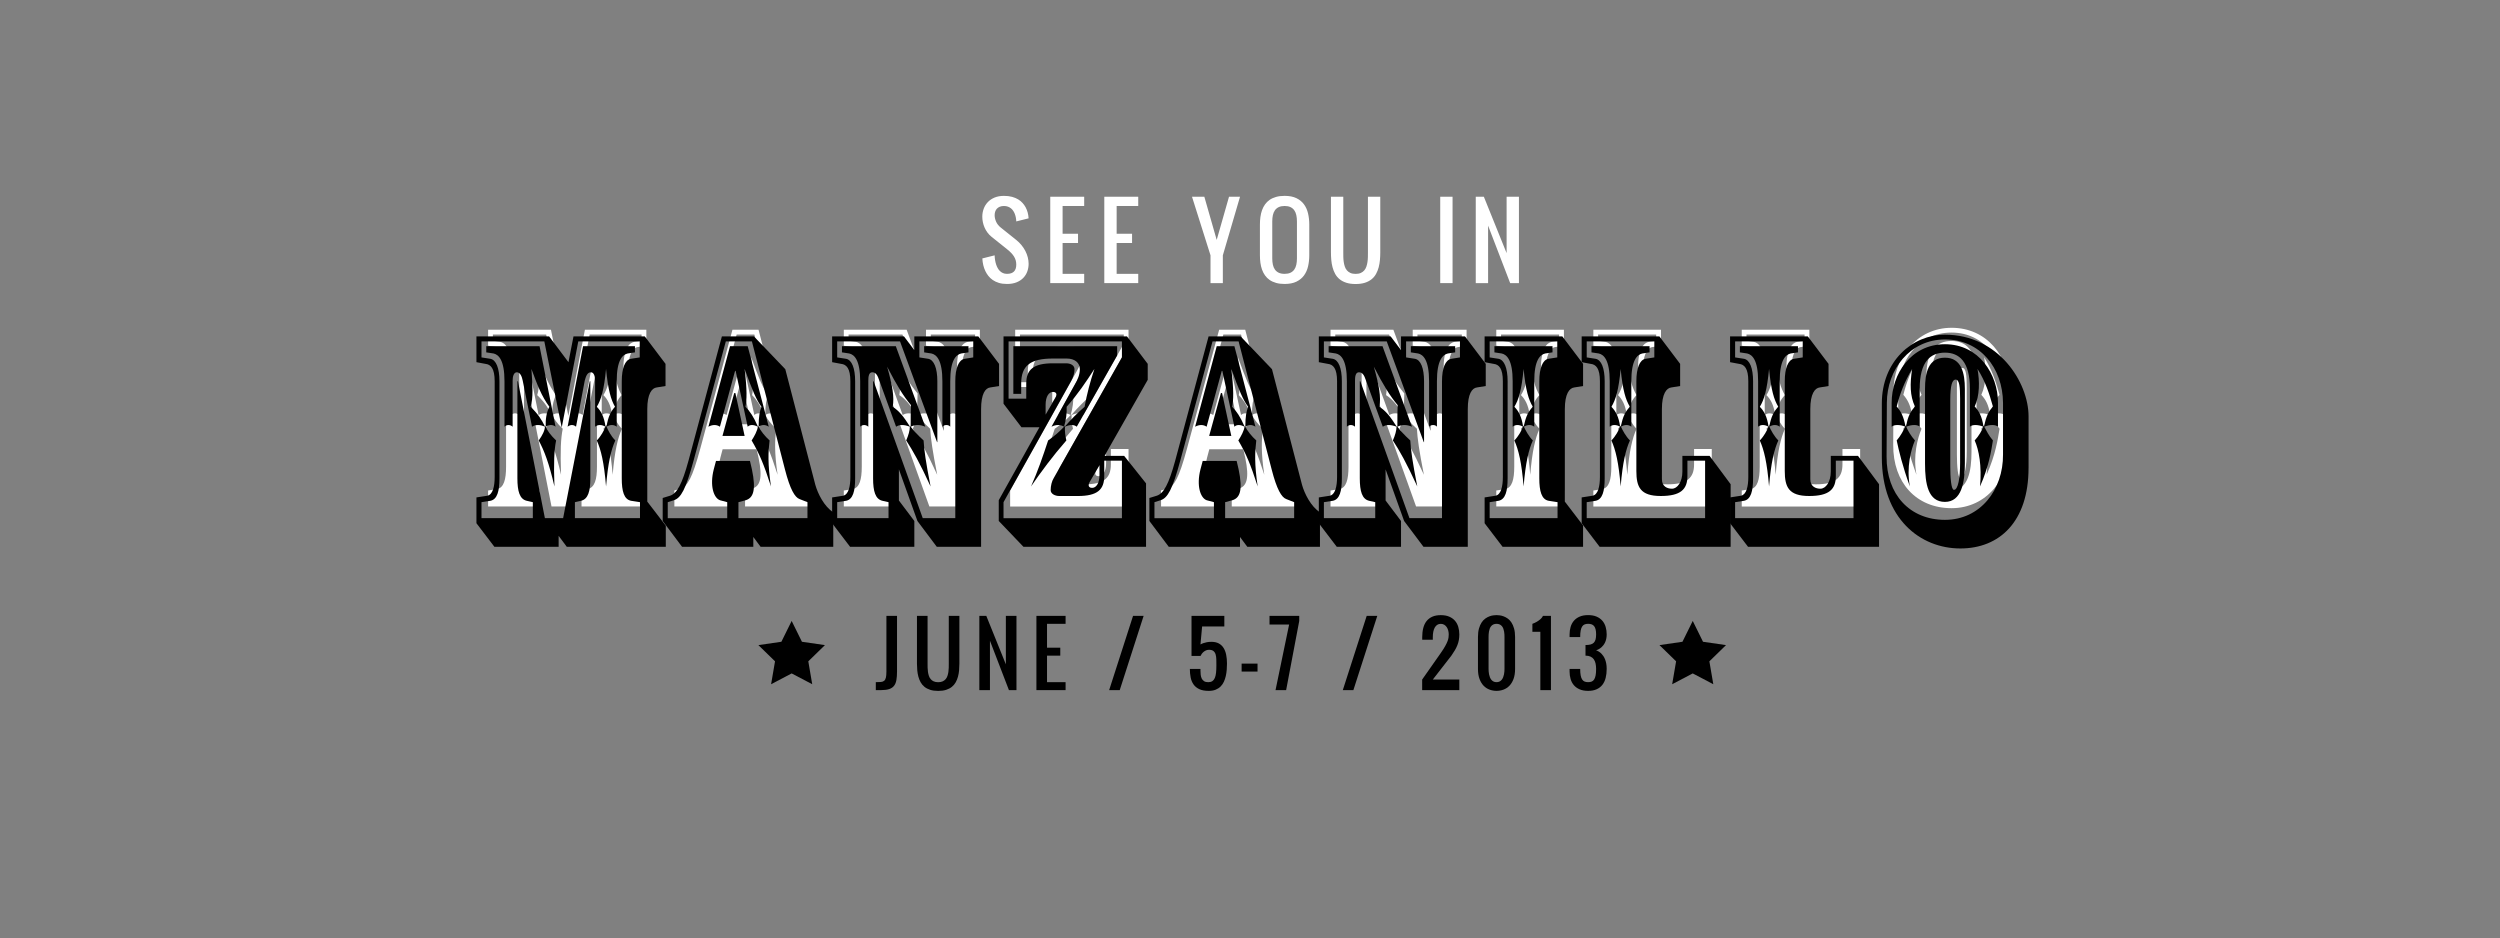 <?xml version="1.0" encoding="utf-8"?>
<!-- Generator: Adobe Illustrator 16.0.0, SVG Export Plug-In . SVG Version: 6.00 Build 0)  -->
<!DOCTYPE svg PUBLIC "-//W3C//DTD SVG 1.1//EN" "http://www.w3.org/Graphics/SVG/1.1/DTD/svg11.dtd">
<svg version="1.1" id="Layer_1" xmlns="http://www.w3.org/2000/svg" xmlns:xlink="http://www.w3.org/1999/xlink" x="0px" y="0px"
	 width="632px" height="237.25px" viewBox="0 0 632 237.25" enable-background="new 0 0 632 237.25" xml:space="preserve">
<rect x="0" y="0" width="632" height="237.25" fill="#808080" stroke="none"/>
<g id="Layer_1_1_" display="none">
</g>
<g id="Layer_3" display="none">
	<rect x="-1256" y="-38" display="inline" opacity="0.6" enable-background="new    " width="1472" height="1878"/>
</g>
<g>
	<path fill="#FFFFFF" d="M140.557,99.885c-1.985-2.695-3.05-5.533-4.539-9.576c0.284,4.115,0.496,7.447-0.213,9.576
		c1.915,1.844,2.837,3.332,3.617,4.965h0.213C139.564,103.217,139.777,101.374,140.557,99.885z"/>
	<path fill="#FFFFFF" d="M158.855,117.969V93.43c0-3.332,0.852-5.393,2.27-5.676l2.27-0.354v-4.043h-15.532l-4.185,21.771
		l-4.396-21.771h-15.888V87.4l2.27,0.354c1.418,0.283,2.27,2.344,2.27,5.676v24.539c0,3.264-0.568,5.318-2.27,5.674l-2.27,0.354
		v4.043h12.979v-4.043l-1.561-0.354c-1.773-0.426-2.34-2.41-2.34-5.674V93.43h0.142l6.809,34.609h4.61l6.737-34.609h0.142v24.539
		c0,3.264-0.567,5.248-2.34,5.674l-1.561,0.354v4.043h16.454v-4.043l-2.27-0.354C159.423,123.29,158.855,121.232,158.855,117.969z
		 M141.834,120.025c-1.348-5.886-2.624-9.146-3.972-11.63c0.922-1.275,1.561-2.553,1.561-3.477c-1.206-0.566-2.411-0.566-3.263,0
		l-2.34-11.631c-0.213-1.062-0.639-2.129-1.49-2.129c-0.779,0-1.063,1.062-1.063,2.129v11.631c-0.638-0.566-1.489-0.566-2.057,0
		V93.43c0-5.393-1.489-6.736-2.767-7.021l-1.844-0.283v-1.561h13.476l4.042,20.354c-0.638-0.566-1.631-0.566-2.481,0
		c0.354,0.924,1.206,2.127,2.624,3.477C141.763,110.879,141.621,113.928,141.834,120.025z M157.579,104.92
		c-0.71-0.566-1.702-0.566-2.554,0c0.355,0.924,1.135,2.41,2.199,3.477c-1.064,2.34-1.844,5.605-2.341,11.63
		c-0.496-6.024-1.276-9.292-2.341-11.63c1.064-1.062,1.845-2.553,2.199-3.477c-0.993-0.566-1.915-0.566-2.624,0V93.29
		c0-1.062-0.284-2.129-1.063-2.129c-0.923,0-1.277,1.064-1.561,2.129l-2.199,11.631c-0.639-0.566-1.418-0.566-2.127,0l3.9-20.354
		h13.121v1.561l-1.845,0.283c-1.276,0.283-2.766,1.631-2.766,7.021v11.488H157.579L157.579,104.92z"/>
	<path fill="#FFFFFF" d="M152.543,99.885c1.064,1.062,1.845,2.48,2.199,4.965h0.283c0.355-2.482,1.135-3.902,2.128-4.965
		c-0.993-1.703-1.772-4.258-2.27-9.576C154.387,95.629,153.607,98.182,152.543,99.885z"/>
	<path fill="#FFFFFF" d="M200.127,115.772l-8.368-32.412h-6.596l-8.156,30.143c-1.985,7.306-3.191,9.435-4.965,10l-1.56,0.496v4.043
		h15.035v-4.043l-1.844-0.496c-1.561-0.565-2.625-3.617-1.561-7.803l0.567-2.127h8.581l0.497,2.127
		c1.135,5.393,0.284,7.233-1.561,7.803l-1.844,0.496v4.043h17.446v-4.043l-1.985-0.778
		C202.609,122.793,201.404,120.736,200.127,115.772z M184.311,107.26l2.979-10.854h0.283l2.34,10.854H184.311z M191.688,108.395
		c0.709-1.064,1.49-2.553,1.561-3.477c-1.064-0.566-1.986-0.566-2.553,0l-3.051-14.111h-0.141l-3.83,14.111
		c-0.852-0.566-1.844-0.566-2.908,0l5.461-20.354h4.469l5.318,20.354c-0.851-0.566-1.701-0.566-2.553,0
		c0.426,0.924,1.561,2.41,2.766,3.477c-0.354,2.908-0.496,5.887,0.355,11.63C194.737,114.282,193.602,111.659,191.688,108.395z"/>
	<path fill="#FFFFFF" d="M194.17,99.885c-1.276-1.703-2.34-4.258-4.256-9.576c0.639,5.32,0.568,7.873,0.213,9.576
		c1.064,1.062,2.057,2.48,3.121,4.965h0.213C193.461,102.368,193.744,100.948,194.17,99.885z"/>
	<path fill="#FFFFFF" d="M231.967,99.459c-1.914-2.27-3.617-5.035-6.027-9.717c1.347,4.752,1.844,7.66,1.418,10.143
		c1.631,1.062,2.766,2.482,4.326,4.967h0.213C231.896,102.368,231.896,100.948,231.967,99.459z"/>
	<path fill="#FFFFFF" d="M234.094,87.403l2.27,0.354c1.419,0.283,2.27,2.342,2.27,5.676v15.391h-0.071l-9.361-25.463h-15.888v4.043
		l2.27,0.354c1.418,0.281,2.27,2.34,2.27,5.674v24.539c0,3.261-0.567,5.318-2.27,5.673l-2.27,0.354v4.043h12.979V124l-1.56-0.354
		c-1.773-0.429-2.341-2.41-2.341-5.674v-24.54h0.143l12.411,34.609h8.227V93.432c0-3.334,0.852-5.393,2.341-5.674l2.198-0.355V83.36
		h-13.618L234.094,87.403L234.094,87.403z M230.761,108.395c0.567-1.275,0.922-2.553,0.922-3.477c-1.489-0.566-2.624-0.566-3.475,0
		l-4.256-11.701c-0.426-1.275-0.852-2.059-1.773-2.059c-0.851,0-0.992,1.064-0.992,2.129v11.633c-0.639-0.568-1.49-0.568-2.057,0
		V93.43c0-5.393-1.49-6.736-2.767-7.021l-1.844-0.281v-1.562h13.617l7.446,20.355c-1.348-0.568-2.553-0.568-3.688,0
		c0.709,0.922,1.773,2.127,3.262,3.475c0.143,2.482,0.568,5.533,1.773,11.631C234.236,114.139,232.392,110.879,230.761,108.395z
		 M235.301,84.565h11.205v1.561l-1.844,0.283c-1.276,0.285-2.766,1.631-2.766,7.021v11.488c-0.426-0.564-1.489-0.564-1.986,0V93.43
		c0-5.393-1.488-6.736-2.766-7.021l-1.844-0.283L235.301,84.565L235.301,84.565z"/>
	<path fill="#FFFFFF" d="M256.642,97.829h4.469v-3.83c0-3.477,1.773-5.105,6.738-5.105h3.333c1.205,0,2.127,0.566,2.127,1.488
		c0,0.854-0.213,1.846-0.852,2.979L255.365,124v4.043h29.93v-14.539h-4.469v3.9c0,3.405-1.701,5.038-6.667,5.038h-4.681
		c-1.135,0-2.199-0.567-2.199-1.489c0-1.063,0.284-2.271,0.78-3.049l17.234-30.498V83.36H256.64L256.642,97.829L256.642,97.829z
		 M257.848,84.565h26.241v2.34l-10.213,18.016c-0.709-0.566-1.701-0.566-2.979,0c-0.07,1.205,0.07,2.342,0.355,3.477
		c-3.405,3.898-6.312,7.803-8.938,11.631c1.703-3.828,3.051-7.729,4.327-11.631c1.631-1.135,2.907-2.271,4.042-3.477
		c-0.991-0.566-2.057-0.566-3.19,0l5.958-10.779c0.639-1.062,1.206-2.342,1.206-3.76c0-1.631-1.276-2.695-3.334-2.695h-3.475
		c-5.674,0-8.015,1.773-8.015,6.312v2.623h-1.986L257.848,84.565L257.848,84.565z"/>
	<path fill="#FFFFFF" d="M267.849,96.125c-0.994,0-1.845,1.137-1.845,3.264v2.48l2.554-4.395
		C268.913,96.764,268.771,96.125,267.849,96.125z"/>
	<path fill="#FFFFFF" d="M270.685,104.85h0.214c1.489-1.703,3.05-3.334,4.965-4.965c0.567-3.191,1.418-6.385,2.481-9.576
		c-2.057,3.191-4.185,6.385-7.021,9.576C271.394,101.516,271.183,103.147,270.685,104.85z"/>
	<path fill="#FFFFFF" d="M277.778,120.383c0.993,0,1.844-1.137,1.844-3.264v-2.48l-2.554,4.395
		C276.716,119.743,276.856,120.383,277.778,120.383z"/>
	<path fill="#FFFFFF" d="M323.165,115.772l-8.369-32.412H308.2l-8.156,30.143c-1.984,7.306-3.191,9.435-4.965,10l-1.561,0.496v4.043
		h15.035v-4.043l-1.844-0.496c-1.561-0.565-2.625-3.617-1.561-7.803l0.566-2.127h8.582l0.496,2.127
		c1.135,5.393,0.284,7.233-1.561,7.803l-1.846,0.496v4.043h17.447v-4.043l-1.985-0.778
		C325.646,122.793,324.441,120.736,323.165,115.772z M307.349,107.26l2.979-10.854h0.283l2.34,10.854H307.349z M314.724,108.395
		c0.709-1.064,1.49-2.553,1.562-3.477c-1.063-0.566-1.985-0.566-2.553,0l-3.054-14.111h-0.142l-3.829,14.111
		c-0.853-0.566-1.845-0.566-2.908,0l5.461-20.354h4.471l5.314,20.354c-0.852-0.566-1.701-0.566-2.553,0
		c0.426,0.924,1.561,2.41,2.766,3.477c-0.354,2.908-0.496,5.887,0.354,11.63C317.773,114.282,316.641,111.659,314.724,108.395z"/>
	<path fill="#FFFFFF" d="M317.207,99.885c-1.276-1.703-2.34-4.258-4.256-9.576c0.64,5.32,0.565,7.873,0.213,9.576
		c1.062,1.062,2.058,2.48,3.121,4.965h0.213C316.498,102.368,316.781,100.948,317.207,99.885z"/>
	<path fill="#FFFFFF" d="M355.005,99.459c-1.914-2.27-3.616-5.035-6.028-9.717c1.352,4.752,1.849,7.66,1.423,10.143
		c1.631,1.062,2.766,2.482,4.323,4.967h0.213C354.934,102.368,354.934,100.948,355.005,99.459z"/>
	<path fill="#FFFFFF" d="M357.132,87.403l2.271,0.354c1.42,0.283,2.271,2.342,2.271,5.676v15.391h-0.067l-9.361-25.463h-15.889
		v4.043l2.271,0.354c1.419,0.281,2.271,2.34,2.271,5.674v24.539c0,3.261-0.566,5.318-2.271,5.673L336.355,124v4.043h12.979V124
		l-1.561-0.354c-1.772-0.429-2.343-2.41-2.343-5.674v-24.54h0.145l12.411,34.609h8.228V93.432c0-3.334,0.854-5.393,2.343-5.674
		l2.196-0.355V83.36h-13.618v4.043H357.132L357.132,87.403z M353.8,108.395c0.566-1.275,0.923-2.553,0.923-3.477
		c-1.487-0.566-2.625-0.566-3.478,0l-4.255-11.701c-0.426-1.275-0.854-2.059-1.772-2.059c-0.852,0-0.991,1.064-0.991,2.129v11.633
		c-0.64-0.568-1.487-0.568-2.06,0V93.43c0-5.393-1.487-6.736-2.767-7.021l-1.845-0.281v-1.562h13.615l7.445,20.355
		c-1.351-0.568-2.554-0.568-3.688,0c0.709,0.922,1.771,2.127,3.265,3.475c0.142,2.482,0.565,5.533,1.771,11.631
		C357.273,114.139,355.43,110.879,353.8,108.395z M358.339,84.565h11.205v1.561l-1.845,0.283c-1.276,0.285-2.769,1.631-2.769,7.021
		v11.488c-0.428-0.564-1.487-0.564-1.983,0V93.43c0-5.393-1.489-6.736-2.769-7.021l-1.846-0.283v-1.561H358.339L358.339,84.565z"/>
	<path fill="#FFFFFF" d="M390.814,117.969V93.43c0-3.332,0.852-5.393,2.271-5.676l2.271-0.354v-4.043h-17.095V87.4l2.271,0.354
		c1.419,0.283,2.271,2.344,2.271,5.676v24.539c0,3.264-0.565,5.318-2.271,5.674l-2.271,0.354v4.043h17.161v-4.043l-2.271-0.354
		C391.384,123.29,390.814,121.232,390.814,117.969z M389.539,104.92c-0.71-0.566-1.702-0.566-2.625,0
		c0.427,0.924,1.206,2.41,2.271,3.477c-1.062,2.34-1.846,5.605-2.34,11.63c-0.498-6.024-1.276-9.292-2.344-11.63
		c1.062-1.062,1.846-2.553,2.198-3.477c-0.992-0.566-1.914-0.566-2.624,0V93.432c0-5.393-1.488-6.736-2.769-7.021l-1.845-0.281
		v-1.562h14.683v1.562l-1.846,0.281c-1.272,0.285-2.767,1.633-2.767,7.021L389.539,104.92L389.539,104.92z"/>
	<path fill="#FFFFFF" d="M384.503,99.885c1.063,1.062,1.845,2.48,2.198,4.965h0.213c0.427-2.482,1.206-3.902,2.271-4.965
		c-1.062-1.703-1.846-4.258-2.34-9.576C386.348,95.629,385.566,98.182,384.503,99.885z"/>
	<path fill="#FFFFFF" d="M428.262,117.403c0,3.404-1.772,5.035-6.737,5.035c-5.179,0-6.171-2.271-6.171-6.312V93.432
		c0-3.334,0.853-5.393,2.271-5.676l2.271-0.354V83.36H402.8v4.043l2.271,0.354c1.42,0.283,2.271,2.342,2.271,5.676v24.539
		c0,3.264-0.562,5.318-2.271,5.674L402.8,124v4.043h29.934v-14.539h-4.472V117.403L428.262,117.403z M414.074,104.92
		c-0.709-0.566-1.701-0.566-2.624,0c0.426,0.924,1.206,2.41,2.271,3.477c-1.062,2.34-1.845,5.605-2.341,11.63
		c-0.496-6.024-1.271-9.292-2.341-11.63c1.062-1.062,1.845-2.553,2.199-3.477c-0.993-0.566-1.916-0.566-2.625,0V93.432
		c0-5.393-1.489-6.736-2.769-7.021L404,86.13v-1.562h14.684v1.562l-1.846,0.281c-1.272,0.285-2.768,1.633-2.768,7.021
		L414.074,104.92L414.074,104.92z"/>
	<path fill="#FFFFFF" d="M409.039,99.885c1.062,1.062,1.845,2.48,2.199,4.965h0.212c0.426-2.482,1.206-3.902,2.271-4.965
		c-1.062-1.703-1.845-4.258-2.341-9.576C410.884,95.629,410.104,98.182,409.039,99.885z"/>
	<path fill="#FFFFFF" d="M465.773,117.403c0,3.404-1.773,5.035-6.738,5.035c-5.178,0-6.17-2.271-6.17-6.312V93.432
		c0-3.334,0.851-5.393,2.271-5.676l2.271-0.354V83.36h-17.095v4.043l2.271,0.354c1.419,0.283,2.271,2.342,2.271,5.676v24.539
		c0,3.264-0.565,5.318-2.271,5.674L440.312,124v4.043h29.932v-14.539h-4.469L465.773,117.403L465.773,117.403z M451.589,104.92
		c-0.709-0.566-1.7-0.566-2.625,0c0.427,0.924,1.207,2.41,2.271,3.477c-1.062,2.34-1.847,5.605-2.343,11.63
		c-0.493-6.024-1.272-9.292-2.34-11.63c1.062-1.062,1.847-2.553,2.198-3.477c-0.994-0.566-1.916-0.566-2.625,0V93.432
		c0-5.393-1.489-6.736-2.767-7.021l-1.847-0.281v-1.562h14.683v1.562l-1.845,0.281c-1.274,0.285-2.77,1.633-2.77,7.021v11.488
		H451.589z"/>
	<path fill="#FFFFFF" d="M446.553,99.885c1.063,1.062,1.847,2.48,2.198,4.965h0.213c0.427-2.482,1.205-3.902,2.271-4.965
		c-1.062-1.703-1.845-4.258-2.341-9.576C448.396,95.629,447.617,98.182,446.553,99.885z"/>
	<path fill="#FFFFFF" d="M485.061,90.309c-1.982,3.404-3.049,6.172-3.897,9.504c0.992,1.135,1.771,2.48,2.197,4.965h0.214
		c0.354-2.48,1.206-3.83,2.195-4.965C484.493,97.049,484.493,94.139,485.061,90.309z"/>
	<path fill="#FFFFFF" d="M493.357,82.864c-8.864,0-14.685,7.658-14.685,16.027l-0.067,13.547
		c-0.069,9.646,5.888,16.029,14.752,16.029c8.938,0,14.752-7.59,14.683-16.525V98.891C507.968,90.026,502.225,82.864,493.357,82.864
		z M498.395,114.211c0,4.822-0.854,9.717-5.034,9.717c-4.257,0-5.034-4.539-5.034-9.717V95.346c0-3.973,0.777-7.871,5.034-7.871
		c4.186,0,5.034,3.898,5.034,7.871V114.211z M506.764,104.92c-0.641-0.566-2.06-0.566-3.478,0c0.496,0.924,1.205,2.342,2.198,3.477
		c-0.429,2.625-0.993,6.523-3.265,11.63c0.495-5.104-0.282-9.292-1.35-11.63c1.062-1.135,1.845-2.553,2.197-3.477
		c-1.418-0.566-2.836-0.566-3.403,0v-9.572c0-6.881-2.692-9.15-6.312-9.15c-3.688,0-6.383,2.271-6.383,9.15v9.572
		c-0.565-0.566-1.983-0.566-3.403,0c0.354,0.924,1.206,2.342,2.196,3.477c-0.99,2.34-2.196,6.811-1.274,11.63
		c-1.845-5.032-2.836-9.218-3.332-11.63c0.991-1.135,1.7-2.553,2.196-3.477c-1.351-0.566-2.838-0.566-3.479,0v-6.027
		c0-7.234,4.822-14.822,13.479-14.822c8.582,0,13.401,7.588,13.401,14.822v6.027H506.764z"/>
	<path fill="#FFFFFF" d="M494.706,98.182v16.738c0,2.766,0.213,5.957,0.922,5.957c1.063,0,1.562-2.98,1.562-6.811v-16.24
		c0-2.838-0.146-4.822-1.136-4.822C495.203,93.006,494.706,94.424,494.706,98.182z"/>
	<path fill="#FFFFFF" d="M500.877,99.813c1.062,1.135,1.846,2.48,2.198,4.965h0.213c0.425-2.48,1.205-3.83,2.198-4.965
		c-0.922-3.262-1.847-6.24-3.9-9.504C502.152,93.43,502.152,97.049,500.877,99.813z"/>
</g>
<g enable-background="new    ">
	<path d="M138.812,85.034l4.894,6.524l1.276-6.524h18.015l5.248,6.95v5.604l-2.198,0.354c-1.277,0.142-2.412,1.631-2.412,5.461
		v23.404l4.681,6.102v5.318H143.28l-2.057-2.768v2.768h-16.241l-4.539-5.959v-6.522l2.766-0.427
		c1.348-0.282,1.844-2.271,1.844-4.752V96.382c0-3.263-0.993-4.255-2.34-4.397l-2.27-0.426v-6.524L138.812,85.034L138.812,85.034z
		 M130.797,96.382h0.142l6.809,34.61h4.61l6.738-34.61h0.142v24.539c0,3.263-0.567,5.249-2.34,5.674l-1.561,0.354v4.043h16.454
		v-4.043l-2.27-0.354c-1.773-0.354-2.34-2.412-2.34-5.675V96.382c0-3.333,0.851-5.39,2.27-5.674l2.27-0.354v-4.043h-15.532
		l-4.185,21.773l-4.397-21.773H121.72v4.043l2.27,0.354c1.418,0.284,2.27,2.341,2.27,5.674v24.539c0,3.263-0.567,5.319-2.27,5.674
		l-2.27,0.354v4.043h12.979v-4.043l-1.56-0.354c-1.773-0.426-2.341-2.412-2.341-5.675L130.797,96.382L130.797,96.382z M136.4,87.517
		l4.042,20.354c-0.638-0.567-1.631-0.567-2.482,0c0.355,0.922,1.206,2.128,2.625,3.476c-0.497,2.482-0.638,5.532-0.426,11.631
		c-1.347-5.888-2.624-9.148-3.972-11.631c0.922-1.276,1.561-2.554,1.561-3.476c-1.206-0.567-2.412-0.567-3.263,0l-2.34-11.631
		c-0.213-1.064-0.638-2.128-1.489-2.128c-0.78,0-1.064,1.062-1.064,2.128v11.631c-0.638-0.567-1.489-0.567-2.057,0V96.382
		c0-5.39-1.49-6.737-2.766-7.021l-1.844-0.283v-1.561H136.4L136.4,87.517z M137.96,107.801c-0.071-1.632,0.142-3.476,0.922-4.965
		c-1.986-2.695-3.05-5.532-4.539-9.574c0.284,4.113,0.497,7.446-0.213,9.574c1.915,1.844,2.837,3.333,3.617,4.965H137.96z
		 M160.514,87.517v1.561l-1.844,0.283c-1.277,0.284-2.766,1.632-2.766,7.021v11.489c-0.709-0.567-1.702-0.567-2.553,0
		c0.354,0.922,1.135,2.412,2.198,3.476c-1.063,2.341-1.844,5.604-2.34,11.631c-0.497-6.027-1.276-9.291-2.34-11.631
		c1.064-1.062,1.844-2.554,2.199-3.476c-0.993-0.567-1.915-0.567-2.625,0V96.24c0-1.064-0.283-2.128-1.063-2.128
		c-0.922,0-1.277,1.062-1.561,2.128l-2.198,11.631c-0.639-0.567-1.419-0.567-2.128,0l3.901-20.354H160.514z M153.351,107.801
		c0.354-2.482,1.135-3.901,2.127-4.965c-0.993-1.702-1.773-4.256-2.27-9.574c-0.497,5.318-1.276,7.872-2.34,9.574
		c1.064,1.063,1.844,2.482,2.199,4.965H153.351z"/>
	<path d="M190.58,85.034l7.943,8.298l7.588,29.221c0.638,2.271,2.27,5.531,4.539,6.95v8.724h-18.369l-1.844-2.48v2.48h-18.014
		l-4.894-6.523v-5.814l1.844-0.566c1.773-0.567,3.05-2.908,4.681-8.865l8.44-31.419h8.086V85.034z M189.587,116.523l0.497,2.128
		c1.135,5.391,0.284,7.234-1.561,7.802l-1.844,0.496v4.043h17.447v-4.043l-1.986-0.779c-1.206-0.426-2.411-2.482-3.688-7.447
		l-8.369-32.412h-6.596l-8.156,30.143c-1.986,7.305-3.192,9.433-4.965,10l-1.56,0.496v4.043h15.036v-4.043l-1.844-0.496
		c-1.56-0.567-2.624-3.617-1.56-7.802l0.567-2.128L189.587,116.523L189.587,116.523z M184.551,87.517h4.468l5.319,20.354
		c-0.851-0.567-1.702-0.567-2.553,0c0.425,0.922,1.56,2.412,2.766,3.476c-0.355,2.907-0.497,5.887,0.354,11.631
		c-1.844-5.746-2.979-8.37-4.894-11.631c0.709-1.063,1.489-2.554,1.56-3.476c-1.064-0.567-1.986-0.567-2.553,0l-3.05-14.113h-0.142
		l-3.83,14.113c-0.851-0.567-1.844-0.567-2.908,0L184.551,87.517z M182.637,110.212l2.979-10.852h0.284l2.34,10.852H182.637z
		 M191.786,107.801c0-2.482,0.284-3.901,0.709-4.965c-1.276-1.702-2.34-4.256-4.255-9.574c0.639,5.318,0.567,7.872,0.213,9.574
		c1.064,1.063,2.057,2.482,3.121,4.965H191.786z"/>
	<path d="M236.817,138.227l-4.894-6.523l-4.681-13.05v7.875l3.901,5.177v6.524h-16.241l-4.539-5.957v-6.524l2.766-0.427
		c1.347-0.282,1.844-2.271,1.844-4.752V96.382c0-3.263-0.993-4.255-2.34-4.397l-2.27-0.426v-6.524h18.156l2.624,3.476v-3.476h16.17
		l5.248,6.95v5.604l-2.198,0.354c-1.277,0.142-2.341,1.631-2.341,5.461v34.823H236.817z M220.717,96.382h0.142l12.411,34.61h8.228
		v-34.61c0-3.333,0.851-5.39,2.34-5.674l2.199-0.354v-4.043H232.42v4.043l2.27,0.354c1.418,0.284,2.27,2.341,2.27,5.674v15.391
		h-0.071l-9.362-25.462H211.64v4.043l2.27,0.354c1.418,0.284,2.27,2.341,2.27,5.674v24.539c0,3.263-0.567,5.319-2.27,5.674
		l-2.27,0.354v4.043h12.979v-4.043l-1.561-0.354c-1.773-0.426-2.34-2.412-2.34-5.675L220.717,96.382L220.717,96.382z
		 M226.462,87.517l7.447,20.354c-1.348-0.567-2.553-0.567-3.688,0c0.709,0.922,1.773,2.128,3.262,3.476
		c0.142,2.482,0.567,5.532,1.773,11.631c-2.695-5.888-4.539-9.148-6.17-11.631c0.567-1.276,0.922-2.554,0.922-3.476
		c-1.489-0.567-2.624-0.567-3.475,0l-4.255-11.702c-0.426-1.276-0.851-2.057-1.773-2.057c-0.852,0-0.993,1.062-0.993,2.128v11.631
		c-0.638-0.567-1.489-0.567-2.057,0V96.382c0-5.39-1.489-6.737-2.766-7.021l-1.844-0.283v-1.561H226.462L226.462,87.517z
		 M230.221,107.801c0-2.482,0-3.901,0.071-5.391c-1.915-2.27-3.617-5.035-6.028-9.717c1.348,4.752,1.844,7.66,1.418,10.143
		c1.631,1.063,2.766,2.482,4.326,4.965H230.221z M244.831,87.517v1.561l-1.844,0.283c-1.277,0.284-2.766,1.632-2.766,7.021v11.489
		c-0.425-0.567-1.489-0.567-1.986,0V96.382c0-5.39-1.489-6.737-2.766-7.021l-1.844-0.283v-1.561H244.831L244.831,87.517z"/>
	<path d="M279.224,115.247h4.964l5.532,6.95v16.029h-30.994l-6.241-6.525v-5.248l10.284-18.439h-4.539l-4.539-5.958V85.034h31.206
		l5.248,6.95v4.043L279.224,115.247z M254.968,100.779h4.468v-3.83c0-3.476,1.773-5.106,6.738-5.106h3.333
		c1.206,0,2.128,0.567,2.128,1.489c0,0.852-0.213,1.844-0.851,2.979l-17.092,30.639v4.043h29.929v-14.539h-4.468v3.899
		c0,3.403-1.702,5.037-6.667,5.037h-4.681c-1.135,0-2.198-0.567-2.198-1.49c0-1.063,0.284-2.271,0.78-3.049l17.234-30.499V86.31
		h-28.653L254.968,100.779L254.968,100.779z M272.202,107.871c-0.709-0.567-1.702-0.567-2.979,0
		c-0.071,1.206,0.071,2.341,0.354,3.476c-3.404,3.9-6.312,7.801-8.937,11.631c1.702-3.83,3.05-7.73,4.326-11.631
		c1.631-1.135,2.908-2.27,4.043-3.476c-0.993-0.567-2.057-0.567-3.191,0l5.957-10.78c0.639-1.063,1.206-2.34,1.206-3.759
		c0-1.631-1.277-2.695-3.333-2.695h-3.475c-5.674,0-8.015,1.773-8.015,6.312v2.624h-1.985V87.517h26.241v2.341L272.202,107.871z
		 M266.883,100.425c0.354-0.71,0.213-1.348-0.709-1.348c-0.993,0-1.844,1.135-1.844,3.263v2.481L266.883,100.425z M269.224,107.801
		c1.489-1.702,3.049-3.334,4.964-4.965c0.567-3.191,1.418-6.383,2.482-9.574c-2.057,3.191-4.185,6.383-7.021,9.574
		c0.071,1.631-0.142,3.263-0.638,4.965H269.224z M275.394,121.984c-0.354,0.709-0.213,1.348,0.709,1.348
		c0.993,0,1.844-1.135,1.844-3.262v-2.482L275.394,121.984z"/>
	<path d="M313.616,85.034l7.941,8.298l7.591,29.221c0.639,2.271,2.27,5.531,4.538,6.95v8.724h-18.369l-1.845-2.48v2.48H295.46
		l-4.894-6.523v-5.814l1.844-0.566c1.773-0.567,3.049-2.908,4.681-8.865l8.44-31.419h8.085V85.034L313.616,85.034z M312.624,116.523
		l0.497,2.128c1.135,5.391,0.284,7.234-1.562,7.802l-1.844,0.496v4.043h17.446v-4.043l-1.984-0.779
		c-1.207-0.426-2.412-2.482-3.688-7.447l-8.367-32.412h-6.596l-8.156,30.143c-1.986,7.305-3.191,9.433-4.965,10l-1.56,0.496v4.043
		h15.036v-4.043l-1.844-0.496c-1.56-0.567-2.624-3.617-1.56-7.802l0.567-2.128L312.624,116.523L312.624,116.523z M307.588,87.517
		h4.468l5.319,20.354c-0.852-0.567-1.702-0.567-2.553,0c0.425,0.922,1.56,2.412,2.766,3.476c-0.354,2.907-0.496,5.887,0.355,11.631
		c-1.846-5.746-2.979-8.37-4.896-11.631c0.709-1.063,1.49-2.554,1.562-3.476c-1.064-0.567-1.986-0.567-2.554,0l-3.05-14.113h-0.142
		l-3.83,14.113c-0.851-0.567-1.844-0.567-2.908,0L307.588,87.517z M305.673,110.212l2.979-10.852h0.283l2.341,10.852H305.673z
		 M314.822,107.801c0-2.482,0.284-3.901,0.709-4.965c-1.276-1.702-2.34-4.256-4.255-9.574c0.638,5.318,0.566,7.872,0.213,9.574
		c1.063,1.063,2.057,2.482,3.121,4.965H314.822z"/>
	<path d="M359.854,138.227l-4.894-6.523l-4.681-13.05v7.875l3.899,5.177v6.524h-16.242l-4.538-5.957v-6.524l2.767-0.427
		c1.349-0.282,1.845-2.271,1.845-4.752V96.382c0-3.263-0.992-4.255-2.341-4.397l-2.271-0.426v-6.524h18.155l2.625,3.476v-3.476
		h16.17l5.248,6.95v5.604l-2.196,0.354c-1.277,0.142-2.343,1.631-2.343,5.461v34.823H359.854z M343.754,96.382h0.144l12.411,34.61
		h8.228v-34.61c0-3.333,0.852-5.39,2.341-5.674l2.198-0.354v-4.043h-13.617v4.043l2.27,0.354c1.421,0.284,2.271,2.341,2.271,5.674
		v15.391h-0.071l-9.36-25.462H334.68v4.043l2.271,0.354c1.418,0.284,2.271,2.341,2.271,5.674v24.539
		c0,3.263-0.566,5.319-2.271,5.674l-2.271,0.354v4.043h12.979v-4.043l-1.56-0.354c-1.772-0.426-2.342-2.412-2.342-5.675V96.382
		H343.754z M349.499,87.517l7.446,20.354c-1.349-0.567-2.554-0.567-3.688,0c0.709,0.922,1.772,2.128,3.263,3.476
		c0.144,2.482,0.567,5.532,1.772,11.631c-2.694-5.888-4.539-9.148-6.17-11.631c0.567-1.276,0.922-2.554,0.922-3.476
		c-1.489-0.567-2.624-0.567-3.476,0l-4.257-11.702c-0.426-1.276-0.852-2.057-1.771-2.057c-0.851,0-0.992,1.062-0.992,2.128v11.631
		c-0.639-0.567-1.489-0.567-2.058,0V96.382c0-5.39-1.489-6.737-2.767-7.021l-1.845-0.283v-1.561H349.499L349.499,87.517z
		 M353.258,107.801c0-2.482,0-3.901,0.07-5.391c-1.914-2.27-3.617-5.035-6.027-9.717c1.349,4.752,1.844,7.66,1.418,10.143
		c1.631,1.063,2.767,2.482,4.326,4.965H353.258z M367.867,87.517v1.561l-1.844,0.283c-1.276,0.284-2.768,1.632-2.768,7.021v11.489
		c-0.426-0.567-1.489-0.567-1.984,0V96.382c0-5.39-1.488-6.737-2.768-7.021l-1.844-0.283v-1.561H367.867L367.867,87.517z"/>
	<path d="M379.92,96.382c0-3.263-0.992-4.255-2.341-4.397l-2.271-0.426v-6.524h19.646l5.248,6.95v5.604l-2.198,0.354
		c-1.276,0.142-2.411,1.631-2.411,5.461v23.405l4.609,6.027v5.391H379.85l-4.539-5.957v-6.523l2.767-0.428
		c1.348-0.281,1.845-2.27,1.845-4.752L379.92,96.382L379.92,96.382z M381.125,120.921c0,3.263-0.566,5.319-2.27,5.674l-2.271,0.354
		v4.043h17.164v-4.043l-2.271-0.354c-1.771-0.354-2.34-2.412-2.34-5.675V96.382c0-3.333,0.852-5.39,2.271-5.674l2.27-0.354v-4.043
		h-17.093v4.043l2.271,0.354c1.418,0.284,2.27,2.341,2.27,5.674V120.921z M387.863,107.871c-0.711-0.567-1.703-0.567-2.625,0
		c0.426,0.922,1.205,2.412,2.27,3.476c-1.062,2.341-1.844,5.603-2.34,11.631c-0.496-6.028-1.277-9.292-2.341-11.631
		c1.062-1.063,1.845-2.554,2.198-3.476c-0.992-0.567-1.914-0.567-2.623,0V96.382c0-5.39-1.49-6.737-2.769-7.021l-1.844-0.283v-1.561
		h14.682v1.561l-1.845,0.283c-1.276,0.284-2.767,1.632-2.767,7.021v11.489H387.863z M385.238,107.801
		c0.426-2.482,1.205-3.901,2.27-4.965c-1.062-1.702-1.844-4.256-2.34-9.574c-0.496,5.318-1.277,7.872-2.341,9.574
		c1.062,1.063,1.845,2.482,2.198,4.965H385.238z"/>
	<path d="M420.13,121.134c0,1.915,1.419,2.411,2.554,2.411c1.349,0,2.625-1.702,2.625-4.326v-3.972h6.879l5.318,7.163v15.816
		h-33.121l-4.539-5.959v-6.523l2.769-0.426c1.347-0.283,1.844-2.271,1.844-4.752V96.382c0-3.263-0.993-4.255-2.342-4.397
		l-2.271-0.426v-6.524h19.646l5.248,6.95v5.604l-2.199,0.354c-1.275,0.142-2.411,1.631-2.411,5.461V121.134L420.13,121.134z
		 M405.662,120.921c0,3.263-0.568,5.319-2.271,5.674l-2.271,0.354v4.043h29.929v-14.539h-4.468v3.9c0,3.402-1.772,5.035-6.737,5.035
		c-5.178,0-6.171-2.271-6.171-6.312V96.382c0-3.333,0.854-5.39,2.271-5.674l2.27-0.354v-4.043h-17.092v4.043l2.27,0.354
		c1.418,0.284,2.271,2.341,2.271,5.674L405.662,120.921L405.662,120.921z M406.938,96.382c0-5.39-1.487-6.737-2.767-7.021
		l-1.844-0.283v-1.561h14.682v1.561l-1.844,0.283c-1.276,0.284-2.767,1.632-2.767,7.021v11.489c-0.709-0.567-1.703-0.567-2.625,0
		c0.427,0.922,1.204,2.412,2.271,3.476c-1.062,2.341-1.844,5.603-2.341,11.631c-0.496-6.028-1.275-9.292-2.342-11.631
		c1.063-1.063,1.846-2.554,2.198-3.476c-0.991-0.567-1.913-0.567-2.622,0V96.382L406.938,96.382z M409.775,107.801
		c0.426-2.482,1.205-3.901,2.27-4.965c-1.063-1.702-1.844-4.256-2.341-9.574c-0.496,5.318-1.276,7.872-2.341,9.574
		c1.062,1.063,1.845,2.482,2.198,4.965H409.775z"/>
	<path d="M457.645,121.134c0,1.915,1.418,2.411,2.554,2.411c1.349,0,2.625-1.702,2.625-4.326v-3.972h6.88l5.319,7.163v15.816H441.9
		l-4.539-5.959v-6.523l2.766-0.426c1.348-0.283,1.844-2.271,1.844-4.752V96.382c0-3.263-0.992-4.255-2.34-4.397l-2.27-0.426v-6.524
		h19.646l5.248,6.95v5.604l-2.198,0.354c-1.274,0.142-2.41,1.631-2.41,5.461v17.73H457.645L457.645,121.134z M443.176,120.921
		c0,3.263-0.565,5.319-2.27,5.674l-2.271,0.354v4.043h29.931v-14.539h-4.47v3.9c0,3.402-1.771,5.035-6.737,5.035
		c-5.179,0-6.17-2.271-6.17-6.312V96.382c0-3.333,0.852-5.39,2.271-5.674l2.271-0.354v-4.043h-17.095v4.043l2.271,0.354
		c1.42,0.284,2.271,2.341,2.271,5.674L443.176,120.921L443.176,120.921z M444.452,96.382c0-5.39-1.489-6.737-2.768-7.021
		l-1.844-0.283v-1.561h14.683v1.561l-1.845,0.283c-1.276,0.284-2.768,1.632-2.768,7.021v11.489c-0.709-0.567-1.701-0.567-2.624,0
		c0.426,0.922,1.206,2.412,2.271,3.476c-1.062,2.341-1.845,5.603-2.34,11.631c-0.498-6.028-1.276-9.292-2.342-11.631
		c1.064-1.063,1.844-2.554,2.199-3.476c-0.993-0.567-1.915-0.567-2.625,0L444.452,96.382L444.452,96.382z M447.289,107.801
		c0.426-2.482,1.206-3.901,2.27-4.965c-1.062-1.702-1.844-4.256-2.34-9.574c-0.496,5.318-1.274,7.872-2.341,9.574
		c1.063,1.063,1.845,2.482,2.199,4.965H447.289z"/>
	<path d="M512.816,118.297c0,13.617-7.375,20.355-17.232,20.355c-10.143,0-19.857-7.521-19.857-23.051v-13.617
		c0-10.638,7.658-17.376,15.957-17.376c13.548,0,21.136,12.058,21.136,20.639v13.05H512.816z M506.363,101.843
		c-0.07-8.865-5.815-16.028-14.683-16.028c-8.864,0-14.681,7.659-14.681,16.028l-0.071,13.546
		c-0.069,9.646,5.888,16.029,14.752,16.029c8.938,0,14.752-7.589,14.683-16.525V101.843z M485.3,107.871
		c-0.566-0.567-1.984-0.567-3.403,0c0.354,0.922,1.205,2.341,2.197,3.476c-0.992,2.341-2.197,6.809-1.274,11.631
		c-1.845-5.037-2.839-9.222-3.334-11.631c0.993-1.135,1.702-2.554,2.198-3.476c-1.349-0.567-2.838-0.567-3.476,0v-6.028
		c0-7.234,4.821-14.823,13.476-14.823c8.582,0,13.403,7.589,13.403,14.823v6.028c-0.638-0.567-2.058-0.567-3.476,0
		c0.496,0.922,1.205,2.341,2.198,3.476c-0.427,2.624-0.993,6.524-3.264,11.631c0.497-5.106-0.283-9.292-1.348-11.631
		c1.063-1.135,1.845-2.554,2.198-3.476c-1.42-0.567-2.838-0.567-3.403,0v-9.574c0-6.88-2.695-9.149-6.312-9.149
		c-3.688,0-6.383,2.27-6.383,9.149L485.3,107.871L485.3,107.871z M481.896,107.729c0.354-2.482,1.204-3.83,2.196-4.965
		c-1.274-2.766-1.274-5.674-0.709-9.503c-1.983,3.404-3.05,6.17-3.899,9.503c0.993,1.135,1.771,2.482,2.198,4.965H481.896z
		 M486.646,98.297c0-3.972,0.78-7.873,5.034-7.873c4.187,0,5.037,3.901,5.037,7.873v18.865c0,4.822-0.853,9.717-5.037,9.717
		c-4.254,0-5.034-4.539-5.034-9.717V98.297z M495.514,100.779c0-2.837-0.143-4.823-1.136-4.823c-0.853,0-1.349,1.419-1.349,5.178
		v16.737c0,2.768,0.214,5.958,0.923,5.958c1.062,0,1.562-2.979,1.562-6.809V100.779L495.514,100.779z M501.611,107.729
		c0.427-2.482,1.205-3.83,2.198-4.965c-0.922-3.263-1.845-6.241-3.899-9.503c0.565,3.12,0.565,6.737-0.71,9.503
		c1.062,1.135,1.845,2.482,2.198,4.965H501.611z"/>
</g>
<polygon points="200.132,156.971 202.73,162.239 208.543,163.083 204.338,167.182 205.33,172.971 200.132,170.239 194.933,172.971 
	195.926,167.182 191.72,163.083 197.533,162.239 "/>
<polygon points="427.925,156.971 430.521,162.239 436.335,163.083 432.13,167.182 433.122,172.971 427.925,170.239 422.725,172.971 
	423.718,167.182 419.512,163.083 425.324,162.239 "/>
<g>
	<path d="M226.768,155.691v14.078c0,0.84-0.052,1.556-0.157,2.147c-0.104,0.594-0.304,1.079-0.597,1.456
		c-0.293,0.378-0.702,0.652-1.226,0.828c-0.523,0.175-1.205,0.262-2.042,0.262h-1.341v-2.012c0.503,0,0.925-0.014,1.268-0.041
		c0.342-0.028,0.618-0.126,0.828-0.294c0.209-0.167,0.359-0.433,0.45-0.796c0.091-0.363,0.136-0.881,0.136-1.551v-14.078H226.768
		L226.768,155.691z"/>
	<path d="M237.172,174.663c-0.782,0-1.458-0.093-2.027-0.277c-0.569-0.186-1.053-0.44-1.451-0.765
		c-0.398-0.325-0.72-0.709-0.964-1.152c-0.245-0.443-0.435-0.921-0.571-1.431c-0.136-0.511-0.229-1.044-0.278-1.603
		c-0.049-0.56-0.073-1.117-0.073-1.677v-12.067h2.682v12.076c0,0.334,0.003,0.685,0.011,1.047c0.007,0.363,0.037,0.719,0.089,1.063
		c0.052,0.347,0.131,0.677,0.236,0.991c0.104,0.314,0.256,0.589,0.456,0.822c0.199,0.233,0.452,0.421,0.759,0.562
		c0.307,0.14,0.685,0.209,1.131,0.209c0.446,0,0.824-0.069,1.131-0.209c0.307-0.142,0.561-0.327,0.759-0.562
		c0.199-0.233,0.351-0.508,0.456-0.822c0.104-0.314,0.183-0.645,0.235-0.991c0.053-0.346,0.082-0.7,0.089-1.063
		c0.007-0.362,0.01-0.713,0.01-1.047v-12.076h2.682v12.067c0,0.56-0.024,1.117-0.073,1.677c-0.049,0.559-0.142,1.092-0.277,1.603
		c-0.136,0.51-0.327,0.987-0.571,1.431c-0.244,0.443-0.565,0.827-0.963,1.152c-0.398,0.324-0.882,0.579-1.451,0.765
		C238.63,174.57,237.955,174.663,237.172,174.663z"/>
	<path d="M255.057,174.464l-4.798-12.487v12.487h-2.682v-18.771h1.76l4.944,12.256v-12.256h2.682v18.771H255.057z"/>
	<path d="M268.039,165.748h-3.352v6.704h4.693v2.012h-7.375v-18.771h7.375v2.011h-4.693v6.034h3.352V165.748z"/>
	<path d="M286.436,155.691h2.674l-6.042,18.771h-2.674L286.436,155.691z"/>
	<path d="M309.511,158.374h-5.615l-0.419,4.546c0.209-0.125,0.454-0.236,0.735-0.335c0.238-0.084,0.527-0.16,0.866-0.229
		c0.339-0.069,0.728-0.104,1.168-0.104c0.73,0,1.348,0.134,1.85,0.401s0.907,0.645,1.214,1.131c0.309,0.486,0.53,1.064,0.667,1.734
		c0.137,0.672,0.205,1.409,0.205,2.217c0,0.512-0.021,1.037-0.062,1.576c-0.042,0.541-0.121,1.065-0.236,1.578
		c-0.115,0.512-0.278,0.996-0.488,1.456c-0.21,0.459-0.485,0.858-0.828,1.198s-0.759,0.609-1.246,0.811
		c-0.488,0.199-1.071,0.299-1.75,0.299c-0.977,0-1.775-0.146-2.393-0.438c-0.618-0.294-1.104-0.69-1.456-1.194
		c-0.352-0.502-0.595-1.092-0.728-1.766c-0.133-0.674-0.199-1.393-0.199-2.152h2.682v0.412c0,0.355,0.019,0.709,0.057,1.06
		c0.038,0.35,0.123,0.663,0.254,0.94c0.131,0.276,0.328,0.504,0.588,0.678c0.26,0.176,0.613,0.263,1.058,0.263
		c0.431,0,0.78-0.09,1.047-0.271s0.477-0.447,0.627-0.801c0.149-0.354,0.253-0.795,0.309-1.324c0.055-0.531,0.083-1.148,0.083-1.855
		c0-0.527-0.005-1.029-0.015-1.508c-0.011-0.479-0.068-0.897-0.177-1.258c-0.107-0.361-0.291-0.646-0.548-0.857
		s-0.635-0.316-1.131-0.316c-0.268,0-0.517,0.051-0.748,0.151c-0.23,0.103-0.437,0.229-0.619,0.382
		c-0.182,0.154-0.338,0.321-0.468,0.503c-0.13,0.183-0.229,0.353-0.296,0.515h-2.284v-10.119h8.296L309.511,158.374L309.511,158.374
		z"/>
	<path d="M313.882,167.76h4.022v2.012h-4.022V167.76z"/>
	<path d="M320.936,155.691h7.512v1.289l-3.312,17.482h-2.682l3.436-16.572h-4.954V155.691L320.936,155.691z"/>
	<path d="M345.503,155.691h2.674l-6.042,18.771h-2.674L345.503,155.691z"/>
	<path d="M359.537,161.727v-0.67c0-0.839,0.088-1.601,0.263-2.285c0.174-0.684,0.45-1.267,0.827-1.748s0.862-0.855,1.456-1.121
		s1.31-0.397,2.147-0.397c0.837,0,1.554,0.129,2.146,0.388c0.594,0.258,1.079,0.607,1.456,1.047c0.377,0.44,0.653,0.957,0.827,1.552
		c0.175,0.594,0.263,1.226,0.263,1.896c0,0.504-0.041,0.975-0.121,1.414c-0.08,0.44-0.204,0.872-0.372,1.294
		c-0.167,0.423-0.377,0.849-0.628,1.278c-0.252,0.43-0.549,0.889-0.891,1.377l-4.692,6.034h6.704v2.682h-9.396v-2.682l4.703-6.704
		c0.475-0.678,0.847-1.26,1.114-1.744c0.271-0.484,0.471-0.906,0.604-1.263c0.133-0.355,0.215-0.666,0.246-0.933
		c0.03-0.266,0.048-0.517,0.048-0.755c0-0.335-0.042-0.663-0.126-0.983c-0.084-0.321-0.21-0.607-0.377-0.859
		c-0.168-0.251-0.377-0.453-0.629-0.607c-0.251-0.152-0.545-0.229-0.88-0.229c-0.336,0-0.63,0.081-0.881,0.241
		s-0.461,0.388-0.629,0.681c-0.167,0.294-0.293,0.646-0.377,1.06c-0.084,0.412-0.125,0.869-0.125,1.371v0.67h-2.682V161.727z"/>
	<path d="M378.323,174.652c-0.603,0-1.186-0.104-1.75-0.31c-0.565-0.206-1.066-0.532-1.503-0.979
		c-0.438-0.447-0.786-1.021-1.048-1.724c-0.263-0.703-0.394-1.55-0.394-2.541v-8.045c0-0.845,0.086-1.566,0.257-2.169
		c0.171-0.6,0.394-1.106,0.665-1.519c0.272-0.413,0.579-0.74,0.922-0.984s0.688-0.434,1.037-0.564c0.35-0.133,0.684-0.219,1-0.258
		c0.318-0.037,0.589-0.058,0.812-0.058c0.223,0,0.493,0.021,0.812,0.058c0.317,0.039,0.651,0.125,1,0.258
		c0.351,0.132,0.695,0.32,1.037,0.564s0.649,0.572,0.922,0.984c0.273,0.412,0.494,0.919,0.665,1.519
		c0.171,0.603,0.257,1.324,0.257,2.169v8.045c0,0.991-0.131,1.838-0.393,2.541c-0.262,0.701-0.611,1.275-1.048,1.724
		c-0.438,0.446-0.938,0.772-1.503,0.979S378.923,174.652,378.323,174.652z M378.323,172.452c0.293,0,0.548-0.056,0.765-0.167
		c0.216-0.111,0.397-0.26,0.544-0.44c0.147-0.182,0.269-0.391,0.361-0.628c0.095-0.236,0.166-0.48,0.215-0.729
		c0.049-0.25,0.082-0.492,0.1-0.733c0.019-0.239,0.026-0.459,0.026-0.653v-8.045c0-0.203-0.005-0.427-0.016-0.672
		c-0.012-0.244-0.038-0.49-0.084-0.738c-0.045-0.248-0.109-0.487-0.193-0.723c-0.084-0.234-0.201-0.441-0.352-0.623
		c-0.149-0.182-0.338-0.326-0.561-0.435c-0.224-0.108-0.493-0.163-0.807-0.163c-0.314,0-0.584,0.055-0.808,0.163
		s-0.411,0.253-0.561,0.435c-0.15,0.182-0.269,0.389-0.353,0.623c-0.083,0.234-0.147,0.475-0.192,0.723
		c-0.046,0.248-0.073,0.494-0.084,0.738c-0.011,0.245-0.017,0.469-0.017,0.672v8.045c0,0.194,0.01,0.414,0.026,0.653
		c0.019,0.241,0.051,0.485,0.1,0.733c0.05,0.248,0.12,0.49,0.216,0.729c0.094,0.237,0.215,0.446,0.36,0.628
		c0.146,0.183,0.328,0.329,0.545,0.44C377.774,172.396,378.029,172.452,378.323,172.452z"/>
	<path d="M387.387,157.703c0.385-0.141,0.747-0.307,1.089-0.503c0.293-0.167,0.591-0.377,0.892-0.628
		c0.3-0.252,0.534-0.545,0.702-0.881h2.011v18.771h-2.682v-14.749h-2.012V157.703L387.387,157.703z"/>
	<path d="M401.479,174.652c-0.838,0-1.554-0.129-2.146-0.389c-0.594-0.258-1.079-0.606-1.456-1.047
		c-0.377-0.439-0.652-0.957-0.827-1.551s-0.262-1.227-0.262-1.896v-0.67h2.682c0,0.67,0.042,1.223,0.126,1.655
		c0.083,0.433,0.209,0.775,0.377,1.026c0.167,0.251,0.377,0.426,0.628,0.523c0.252,0.098,0.546,0.146,0.881,0.146
		c0.336,0,0.629-0.048,0.88-0.146c0.252-0.099,0.461-0.272,0.629-0.523s0.293-0.594,0.377-1.026
		c0.084-0.435,0.126-0.985,0.126-1.655c0-0.502-0.046-0.959-0.137-1.371c-0.092-0.412-0.24-0.766-0.45-1.06
		c-0.209-0.293-0.485-0.521-0.827-0.681c-0.343-0.16-0.765-0.241-1.268-0.241v-2.683c0.503,0,0.925-0.045,1.268-0.135
		c0.342-0.092,0.618-0.242,0.827-0.451c0.21-0.209,0.358-0.484,0.45-0.828c0.091-0.342,0.137-0.765,0.137-1.268
		s-0.042-0.925-0.126-1.268c-0.084-0.342-0.209-0.617-0.377-0.827c-0.168-0.209-0.377-0.358-0.629-0.45
		c-0.251-0.091-0.544-0.137-0.88-0.137c-0.335,0-0.629,0.049-0.881,0.146c-0.251,0.099-0.461,0.271-0.628,0.523
		c-0.168,0.251-0.294,0.594-0.377,1.025c-0.084,0.435-0.126,0.984-0.126,1.655h-2.682v-0.671c0-0.67,0.087-1.302,0.262-1.896
		c0.175-0.594,0.45-1.109,0.827-1.551c0.377-0.438,0.862-0.789,1.456-1.047c0.594-0.259,1.31-0.388,2.146-0.388
		c0.838,0,1.555,0.129,2.147,0.388c0.594,0.258,1.079,0.607,1.456,1.047c0.377,0.44,0.653,0.957,0.828,1.551
		c0.174,0.595,0.262,1.227,0.262,1.896c0,0.419-0.039,0.799-0.115,1.137c-0.076,0.34-0.179,0.642-0.304,0.906
		c-0.126,0.266-0.27,0.499-0.43,0.702c-0.161,0.202-0.325,0.377-0.492,0.522c-0.392,0.344-0.838,0.595-1.341,0.754
		c0.503,0.168,0.949,0.447,1.341,0.84c0.167,0.167,0.331,0.367,0.492,0.602c0.16,0.234,0.304,0.51,0.43,0.822
		c0.125,0.314,0.228,0.673,0.304,1.074c0.076,0.4,0.115,0.854,0.115,1.355c0,0.838-0.088,1.601-0.262,2.283
		c-0.175,0.686-0.451,1.268-0.828,1.75c-0.377,0.48-0.862,0.855-1.456,1.12C403.032,174.52,402.316,174.652,401.479,174.652z"/>
</g>
<g>
	<path fill="#FFFFFF" d="M254.568,71.787c-0.779,0-1.466-0.091-2.057-0.274c-0.593-0.182-1.109-0.426-1.547-0.731
		c-0.438-0.304-0.807-0.65-1.108-1.035c-0.3-0.386-0.548-0.782-0.743-1.188c-0.455-0.942-0.714-2.018-0.778-3.229l3.107-0.781
		c0.033,0.878,0.163,1.658,0.391,2.34c0.097,0.292,0.222,0.579,0.373,0.859c0.151,0.28,0.335,0.53,0.555,0.749
		c0.22,0.22,0.479,0.396,0.776,0.53c0.297,0.134,0.641,0.201,1.032,0.201c1.563,0,2.344-0.779,2.344-2.339
		c0-0.39-0.049-0.753-0.146-1.09c-0.097-0.337-0.244-0.662-0.438-0.975c-0.195-0.312-0.438-0.617-0.731-0.914
		c-0.292-0.296-0.633-0.603-1.024-0.919l-3.898-3.12c-0.398-0.317-0.746-0.676-1.042-1.079c-0.296-0.401-0.542-0.826-0.737-1.272
		c-0.195-0.447-0.339-0.902-0.433-1.365c-0.094-0.463-0.14-0.922-0.14-1.377c0-0.698,0.118-1.366,0.353-2.004
		c0.235-0.638,0.582-1.198,1.041-1.682c0.458-0.483,1.028-0.867,1.709-1.151c0.682-0.284,1.468-0.426,2.361-0.426
		c0.781,0,1.468,0.081,2.062,0.244c0.594,0.163,1.11,0.378,1.549,0.646s0.809,0.572,1.11,0.914c0.301,0.341,0.549,0.686,0.744,1.035
		c0.456,0.837,0.716,1.783,0.781,2.839l-3.12,0.78c-0.032-0.731-0.163-1.381-0.391-1.949c-0.098-0.244-0.222-0.481-0.372-0.713
		s-0.336-0.438-0.556-0.621c-0.22-0.183-0.479-0.332-0.775-0.445c-0.297-0.113-0.642-0.17-1.032-0.17
		c-0.407,0-0.759,0.063-1.056,0.189c-0.297,0.125-0.542,0.294-0.732,0.505c-0.192,0.211-0.333,0.459-0.422,0.743
		c-0.089,0.284-0.134,0.584-0.134,0.901c0,0.538,0.126,1.087,0.379,1.649c0.252,0.562,0.648,1.055,1.186,1.479l3.899,3.119
		c0.496,0.397,0.938,0.833,1.325,1.308c0.386,0.475,0.714,0.972,0.982,1.491s0.472,1.052,0.61,1.6
		c0.138,0.548,0.208,1.089,0.208,1.624c0,0.675-0.11,1.318-0.329,1.931c-0.22,0.614-0.556,1.156-1.007,1.627
		c-0.451,0.471-1.018,0.846-1.701,1.126C256.312,71.647,255.503,71.787,254.568,71.787z"/>
	<path fill="#FFFFFF" d="M272.524,61.431h-3.9v7.797h5.458v2.34h-8.577V49.734h8.577v2.339h-5.458v7.018h3.9V61.431z"/>
	<path fill="#FFFFFF" d="M286.186,61.431h-3.9v7.797h5.459v2.34h-8.578V49.734h8.578v2.339h-5.459v7.018h3.9V61.431z"/>
	<path fill="#FFFFFF" d="M306.016,71.568v-7.019l-4.679-14.815h3.119l3.125,10.917l3.114-10.917h2.785l-4.345,14.815v7.019H306.016z
		"/>
	<path fill="#FFFFFF" d="M330.985,64.549c0,0.976-0.104,1.902-0.306,2.779c-0.203,0.877-0.545,1.645-1.023,2.303
		c-0.479,0.658-1.119,1.181-1.919,1.571c-0.8,0.39-1.796,0.584-2.989,0.584c-0.813,0-1.532-0.089-2.157-0.268
		c-0.626-0.178-1.168-0.426-1.627-0.743s-0.847-0.699-1.163-1.145c-0.317-0.447-0.571-0.938-0.762-1.475
		c-0.191-0.536-0.328-1.109-0.409-1.718s-0.121-1.239-0.121-1.889v-7.797c0-0.65,0.04-1.28,0.121-1.889
		c0.081-0.609,0.218-1.182,0.409-1.717c0.189-0.536,0.443-1.028,0.762-1.474c0.316-0.447,0.704-0.829,1.163-1.146
		s1.001-0.564,1.627-0.743c0.625-0.178,1.344-0.268,2.157-0.268c1.193,0,2.189,0.195,2.989,0.584c0.8,0.39,1.438,0.914,1.919,1.573
		c0.479,0.657,0.82,1.425,1.023,2.302c0.202,0.877,0.306,1.804,0.306,2.779V64.549z M321.627,65.33c0,0.585,0.054,1.117,0.158,1.596
		c0.105,0.479,0.281,0.889,0.523,1.23c0.245,0.341,0.565,0.604,0.964,0.792c0.397,0.187,0.891,0.28,1.476,0.28
		c0.584,0,1.076-0.093,1.474-0.28c0.396-0.188,0.72-0.451,0.962-0.792c0.243-0.341,0.42-0.751,0.523-1.23
		c0.106-0.479,0.159-1.011,0.159-1.596v-9.358c0-0.585-0.053-1.117-0.159-1.596c-0.104-0.479-0.28-0.889-0.523-1.23
		c-0.242-0.342-0.564-0.606-0.962-0.792c-0.396-0.187-0.89-0.28-1.474-0.28c-0.585,0-1.077,0.093-1.476,0.28
		c-0.397,0.187-0.719,0.451-0.964,0.792c-0.242,0.341-0.418,0.751-0.523,1.23c-0.104,0.479-0.158,1.011-0.158,1.596V65.33z"/>
	<path fill="#FFFFFF" d="M342.697,71.799c-0.909,0-1.696-0.108-2.356-0.323c-0.662-0.215-1.226-0.512-1.688-0.89
		c-0.462-0.377-0.835-0.825-1.12-1.34c-0.284-0.516-0.505-1.07-0.663-1.664c-0.159-0.592-0.268-1.214-0.323-1.864
		c-0.057-0.649-0.085-1.299-0.085-1.95V49.734h3.12v14.044c0,0.39,0.002,0.797,0.011,1.219c0.009,0.423,0.044,0.836,0.104,1.238
		c0.061,0.402,0.151,0.787,0.273,1.152c0.121,0.366,0.298,0.685,0.529,0.957c0.231,0.272,0.525,0.49,0.883,0.652
		c0.357,0.163,0.795,0.244,1.315,0.244c0.52,0,0.958-0.081,1.315-0.244s0.652-0.38,0.884-0.652c0.231-0.271,0.408-0.591,0.529-0.957
		c0.122-0.366,0.213-0.75,0.274-1.152c0.061-0.402,0.096-0.814,0.104-1.238c0.008-0.422,0.013-0.829,0.013-1.219V49.734h3.119V63.77
		c0,0.65-0.027,1.3-0.085,1.95c-0.058,0.65-0.164,1.271-0.322,1.864c-0.159,0.593-0.38,1.147-0.665,1.664
		c-0.283,0.516-0.657,0.963-1.12,1.34c-0.464,0.377-1.025,0.674-1.688,0.89C344.394,71.691,343.607,71.799,342.697,71.799z"/>
	<path fill="#FFFFFF" d="M364.089,49.734h3.118v21.834h-3.118V49.734z"/>
	<path fill="#FFFFFF" d="M381.771,71.568l-5.58-14.525v14.525h-3.12V49.734h2.047l5.752,14.255V49.734h3.118v21.834H381.771z"/>
</g>
</svg>
